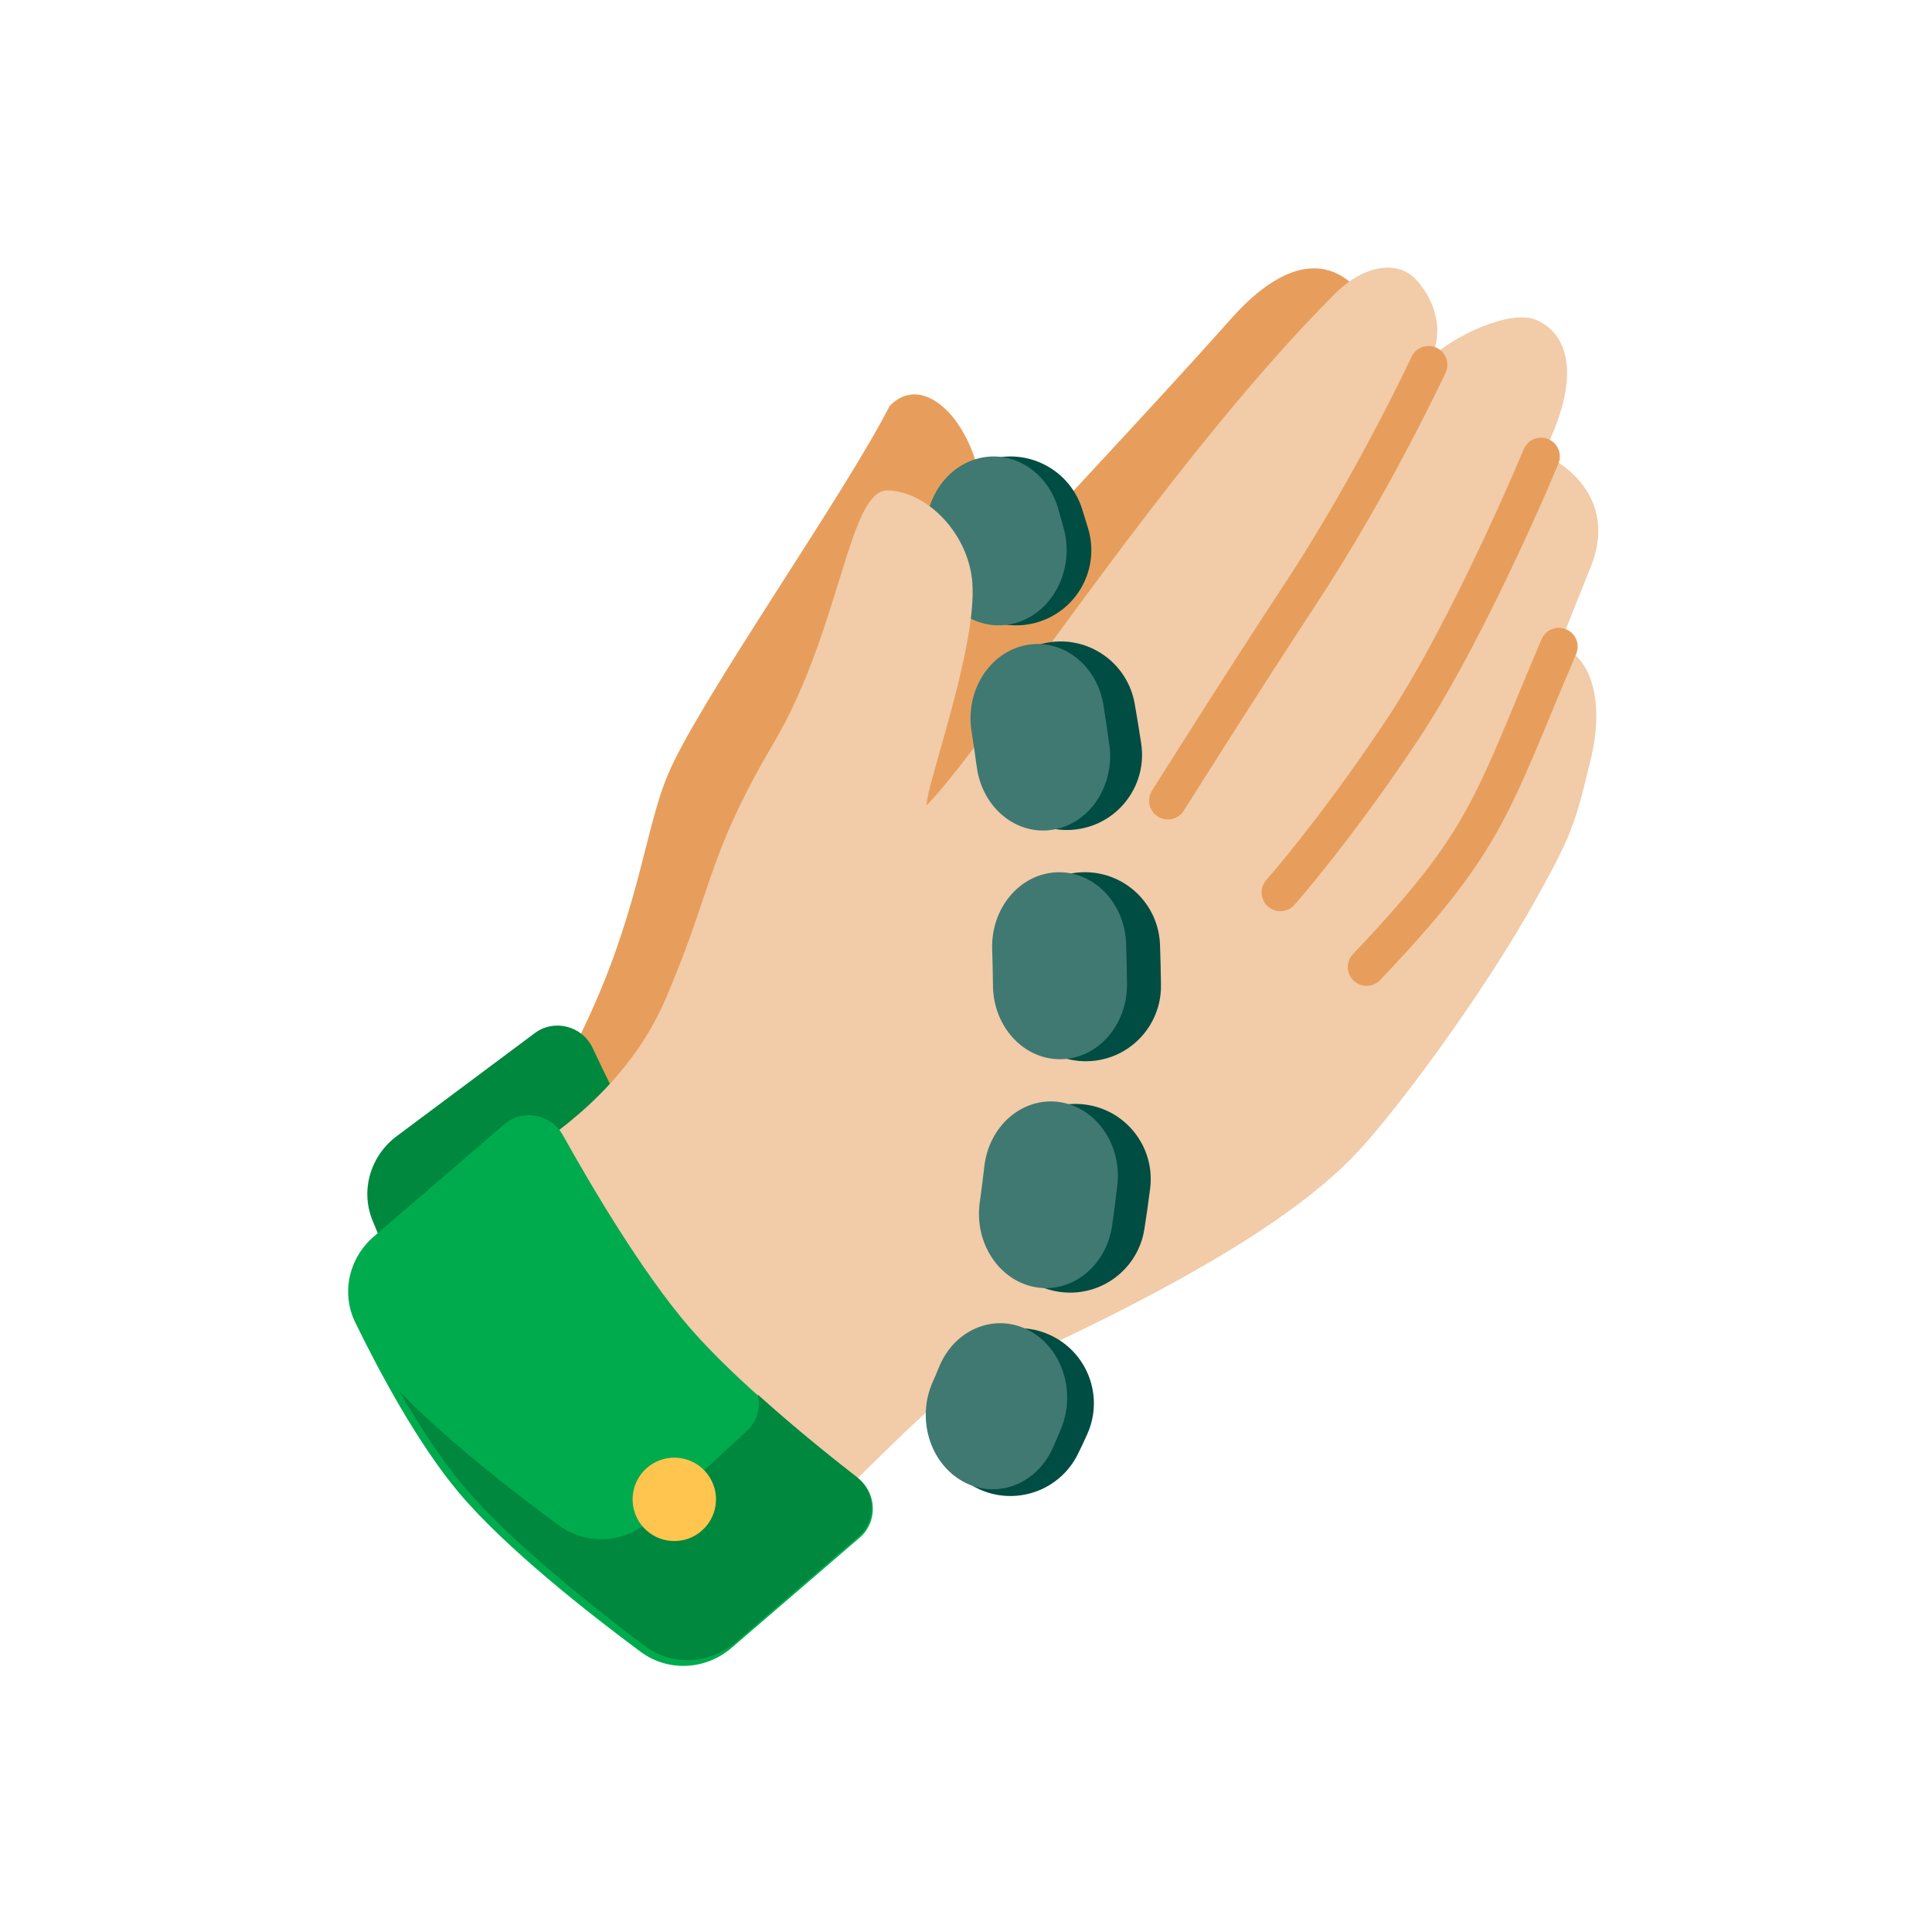 <svg width="48" height="48" viewBox="0 0 48 48" fill="none" xmlns="http://www.w3.org/2000/svg">
<path d="M14.332 25.886C14.509 26.945 15.731 28.535 16.32 29.197L32.713 15.233C33.283 13.098 34.369 8.653 34.148 7.947C33.872 7.064 32.658 5.573 30.56 7.947C28.882 9.845 25.014 13.963 23.855 15.233C25.511 12.031 23.311 8.799 22.101 10.09C20.942 12.354 17.374 17.407 16.601 19.228C15.983 20.685 15.878 22.805 14.332 25.886Z" fill="#E79E5C"/>
<path d="M13.287 25.667C13.77 25.306 14.466 25.489 14.723 26.035C15.341 27.352 16.456 29.586 17.535 31.025C18.59 32.43 20.37 34.09 21.44 35.041C21.891 35.441 21.868 36.161 21.384 36.522L18.019 39.033C17.339 39.54 16.404 39.526 15.76 38.974C14.534 37.926 12.593 36.172 11.537 34.728C10.59 33.432 9.752 31.554 9.252 30.314C8.948 29.56 9.21 28.709 9.862 28.223L13.287 25.667Z" fill="#00883E"/>
<path d="M24.542 11.428C25.526 11.117 26.575 11.663 26.885 12.647C26.936 12.807 26.986 12.968 27.034 13.129C27.332 14.117 26.773 15.159 25.785 15.457C24.798 15.755 23.756 15.195 23.458 14.208C23.414 14.062 23.369 13.916 23.323 13.771C23.013 12.787 23.558 11.738 24.542 11.428Z" fill="#004D43"/>
<path d="M24.179 11.428C25.067 11.117 26.013 11.663 26.293 12.647C26.339 12.807 26.384 12.968 26.428 13.129C26.697 14.117 26.192 15.159 25.301 15.457C24.41 15.755 23.469 15.195 23.2 14.208C23.16 14.062 23.12 13.916 23.079 13.771C22.798 12.787 23.291 11.738 24.179 11.428Z" fill="#407972"/>
<path d="M16.538 24.816C15.583 27.045 13.652 28.272 12.856 28.803C14.108 32.306 18.154 36.366 20.021 37.958C21.942 36.165 23.205 34.729 24.001 34.375C29.079 32.118 31.962 30.395 33.554 28.803C34.529 27.828 36.831 24.741 38.178 22.309C39.03 20.771 39.132 20.5 39.525 18.852C39.917 17.204 39.392 16.198 38.729 16.066L39.525 14.075C40.162 12.483 38.994 11.555 38.331 11.289C39.18 9.647 39.133 8.383 38.178 7.953C37.529 7.661 36.075 8.37 35.544 8.901C35.942 8.105 35.544 7.309 35.146 6.911C34.748 6.513 33.952 6.513 33.156 7.309C28.968 11.497 24.48 18.549 23.02 20.009C23.02 19.475 24.283 16.066 24.157 14.467C24.062 13.269 23.051 12.219 22.065 12.183C21.079 12.147 20.904 15.601 19.225 18.454C17.546 21.307 17.732 22.029 16.538 24.816Z" fill="#F2CBA8"/>
<path d="M12.527 27.935C12.985 27.542 13.692 27.676 13.985 28.203C14.693 29.474 15.96 31.625 17.137 32.986C18.287 34.314 20.177 35.846 21.31 36.721C21.788 37.09 21.816 37.809 21.358 38.203L18.175 40.941C17.532 41.494 16.598 41.544 15.917 41.039C14.622 40.079 12.563 38.462 11.41 37.096C10.376 35.869 9.409 34.053 8.824 32.851C8.469 32.12 8.671 31.252 9.287 30.722L12.527 27.935Z" fill="#00AB4E"/>
<path d="M9.923 34.568C10.404 35.401 10.959 36.258 11.531 36.937C12.682 38.3 14.724 39.921 16.012 40.888C16.694 41.4 17.634 41.352 18.28 40.796L21.328 38.174C21.784 37.782 21.759 37.065 21.285 36.696C20.626 36.182 19.707 35.441 18.828 34.648C18.905 34.968 18.809 35.316 18.553 35.553L16.18 37.748C15.542 38.339 14.582 38.411 13.882 37.896C12.761 37.071 11.094 35.777 9.923 34.568Z" fill="#00883E"/>
<circle cx="16.753" cy="37.251" r="1.036" transform="rotate(8.175 16.753 37.251)" fill="#FFC54F"/>
<path d="M38.287 11.341C37.701 12.749 36.203 16.062 34.893 18.05C33.583 20.037 32.293 21.626 31.811 22.171" stroke="#E79E5C" stroke-width="0.934" stroke-linecap="round"/>
<path d="M35.492 9.062C35.492 9.062 34.136 11.985 32.276 14.809C30.93 16.851 29.016 19.892 29.016 19.892" stroke="#E79E5C" stroke-width="0.934" stroke-linecap="round"/>
<path d="M38.729 16.065C37.029 20.059 36.965 20.856 33.952 24.026" stroke="#E79E5C" stroke-width="0.934" stroke-linecap="round"/>
<path fill-rule="evenodd" clip-rule="evenodd" d="M26.029 15.965C27.045 15.787 28.013 16.467 28.191 17.483C28.249 17.814 28.303 18.144 28.353 18.474C28.507 19.494 27.805 20.446 26.786 20.6C25.766 20.755 24.814 20.053 24.659 19.033C24.614 18.732 24.564 18.429 24.511 18.127C24.334 17.11 25.013 16.143 26.029 15.965ZM26.887 21.671C27.918 21.634 28.783 22.44 28.82 23.471C28.832 23.808 28.84 24.144 28.844 24.476C28.856 25.508 28.03 26.354 26.999 26.366C25.967 26.378 25.121 25.552 25.109 24.52C25.105 24.218 25.098 23.912 25.087 23.604C25.05 22.573 25.856 21.707 26.887 21.671ZM26.953 27.441C27.977 27.569 28.703 28.503 28.575 29.526C28.532 29.87 28.484 30.208 28.431 30.541C28.269 31.559 27.312 32.254 26.293 32.092C25.274 31.929 24.58 30.972 24.742 29.953C24.788 29.664 24.83 29.367 24.868 29.063C24.996 28.039 25.93 27.313 26.953 27.441ZM26.07 33.16C27.012 33.58 27.435 34.684 27.015 35.626C26.938 35.8 26.857 35.971 26.774 36.137C26.312 37.059 25.189 37.432 24.267 36.97C23.345 36.508 22.972 35.385 23.434 34.463C23.491 34.349 23.548 34.23 23.604 34.105C24.024 33.163 25.128 32.739 26.07 33.16Z" fill="#004D43"/>
<path fill-rule="evenodd" clip-rule="evenodd" d="M25.49 16.028C26.396 15.852 27.259 16.524 27.417 17.529C27.469 17.857 27.517 18.184 27.562 18.51C27.699 19.518 27.074 20.46 26.165 20.613C25.255 20.766 24.407 20.072 24.269 19.063C24.228 18.765 24.184 18.465 24.137 18.166C23.979 17.161 24.584 16.204 25.49 16.028ZM26.255 21.672C27.174 21.635 27.946 22.432 27.979 23.452C27.989 23.786 27.996 24.118 28 24.447C28.011 25.467 27.274 26.304 26.355 26.316C25.435 26.328 24.681 25.511 24.67 24.49C24.667 24.191 24.66 23.889 24.65 23.584C24.618 22.564 25.336 21.708 26.255 21.672ZM26.314 27.379C27.227 27.506 27.874 28.429 27.76 29.442C27.721 29.782 27.679 30.116 27.631 30.445C27.487 31.452 26.634 32.139 25.725 31.979C24.817 31.818 24.198 30.872 24.343 29.864C24.384 29.577 24.421 29.284 24.455 28.983C24.569 27.971 25.401 27.253 26.314 27.379ZM25.527 33.035C26.367 33.451 26.744 34.543 26.369 35.475C26.3 35.647 26.228 35.815 26.154 35.98C25.742 36.892 24.742 37.261 23.919 36.804C23.097 36.347 22.765 35.237 23.177 34.325C23.228 34.212 23.278 34.094 23.328 33.97C23.703 33.038 24.687 32.62 25.527 33.035Z" fill="#407972"/>
</svg>
